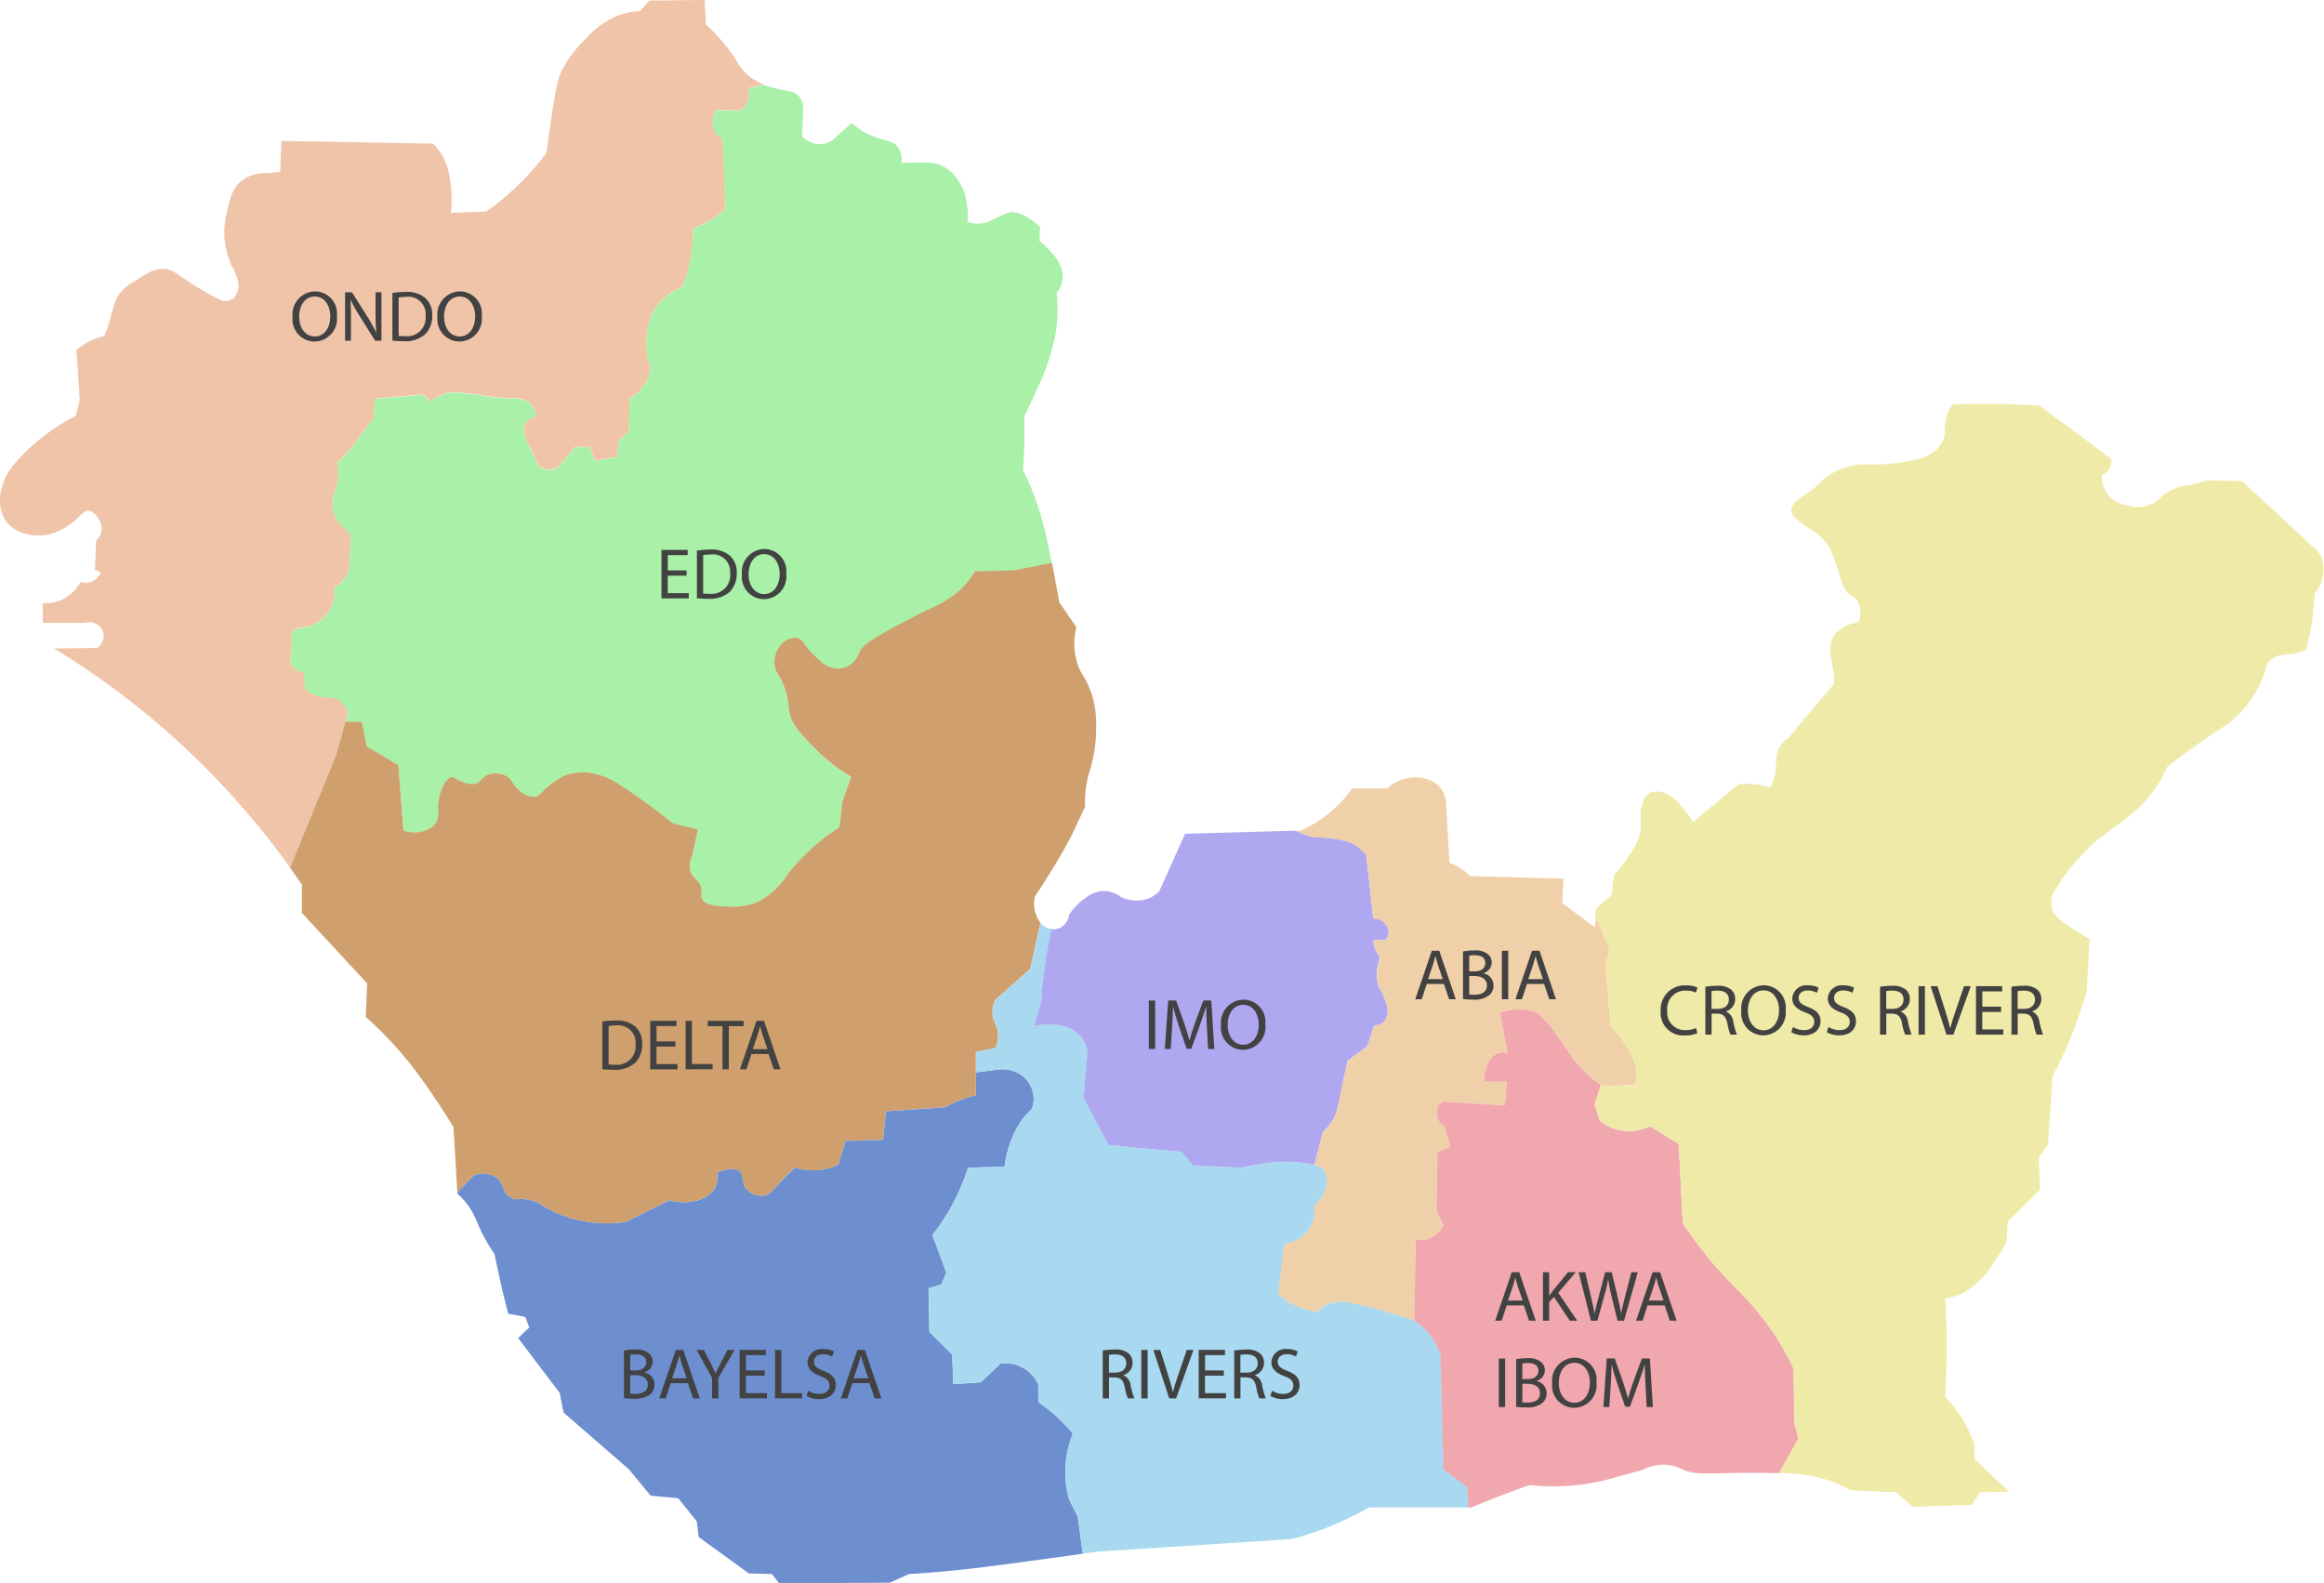 <svg xmlns="http://www.w3.org/2000/svg" width="242.179" height="165.001" viewBox="0 0 242.179 165.001"><defs><style>.a{fill:#f0c4a8;}.b{fill:#a9f0a8;}.c{fill:#cfa06d;}.d{fill:#6d8ecf;}.e{fill:#a8d9f0;}.f{fill:#afa8f0;}.g{fill:#f0d0a8;}.h{fill:#f0a8ae;}.i{fill:#f0eaa8;}.j{fill:#424242;}</style></defs><g transform="translate(-50.165 -53.5)"><path class="a" d="M128.158,62.686a2.223,2.223,0,0,1-.308,1.852,1.869,1.869,0,0,1-.56.479c-.838-.02-1.686-.045-2.529-.066a2.524,2.524,0,0,0-.106,2.16,2.323,2.323,0,0,0,.823.929c.106,2.408.2,4.8.308,7.213a10.318,10.318,0,0,1-1.852,1.332,9.855,9.855,0,0,1-1.544.727,15.48,15.48,0,0,1-.414,3.811,15.23,15.23,0,0,1-.722,2.266,5.844,5.844,0,0,0-2.887,2.367,6.358,6.358,0,0,0-.621,1.544,7.183,7.183,0,0,0-.2,2.165,8.619,8.619,0,0,0,.414,2.367,4.25,4.25,0,0,1-2.165,3.195c-.03,1.131-.066,2.266-.1,3.4l-1.035,1.035c-.066.545-.136,1.1-.2,1.65-.757.136-1.514.268-2.271.414-.2-.479-.4-.969-.616-1.449h-1.544a13.022,13.022,0,0,1-.929,1.237c-.727.878-1,.989-1.131,1.035a1.737,1.737,0,0,1-1.544-.212c-.283-.212-.278-.374-.722-1.343a8.87,8.87,0,0,1-.823-1.852,1.8,1.8,0,0,1,0-1.332,1.623,1.623,0,0,1,1.131-.727,2.3,2.3,0,0,0-.823-1.544,2.979,2.979,0,0,0-1.852-.308,29.935,29.935,0,0,1-3.4-.414c-2.2-.262-2.66-.343-3.4-.106a4.335,4.335,0,0,0-1.438.823c-.278-.242-.555-.479-.823-.722-1.686.136-3.367.278-5.052.414-.03.691-.066,1.373-.1,2.064-.495.591-.878,1.1-1.141,1.438a25.449,25.449,0,0,1-1.746,2.266,10.5,10.5,0,0,1-.929.929,5.286,5.286,0,0,1-.106,2.675,4.826,4.826,0,0,0-.4,1.343,3.488,3.488,0,0,0,.616,2.064c.555.838.974.752,1.237,1.438.106.278.081.4,0,1.756-.106,1.756-.081,1.868-.212,2.16A3.144,3.144,0,0,1,85,114.7a3.811,3.811,0,0,1-.52,2.473,4.047,4.047,0,0,1-1.958,1.544c-.9.323-1.529.126-1.852.621-.136.2-.091.323-.106,1.03-.02,1.635-.257,1.9,0,2.367a1.8,1.8,0,0,0,1.237.823q.1.878.212,1.756a3.677,3.677,0,0,0,1.852.823c.6.076.9-.066,1.332.1a2.374,2.374,0,0,1,1.237,1.544c-.091.313-.172.631-.262.944-.323,1.161-.651,2.327-.974,3.488q-2.392,5.852-4.805,11.7c-1.307-1.817-2.852-3.826-4.674-5.931a83.638,83.638,0,0,0-19.917-16.9c1.509-.02,3.023-.045,4.527-.066a1.517,1.517,0,0,0,.555-1.716,1.541,1.541,0,0,0-1.857-.893h-4.4v-2.064a4.042,4.042,0,0,0,3.912-2.2,1.808,1.808,0,0,0,1.514-.2,1.72,1.72,0,0,0,.616-.823c-.2-.066-.414-.141-.616-.212.045-1.03.091-2.064.136-3.089a1.637,1.637,0,0,0,.479-.691,1.855,1.855,0,0,0-.2-1.509c-.106-.172-.51-.868-1.1-.893-.5-.02-.712.474-1.575,1.171a7.329,7.329,0,0,1-1.716,1.03,5.018,5.018,0,0,1-2.887.278,3.826,3.826,0,0,1-2.408-1.378,4.091,4.091,0,0,1-.479-3.291,6,6,0,0,1,1.237-2.544,20.948,20.948,0,0,1,6.521-5.153c.136-.555.278-1.1.414-1.65-.111-1.741-.227-3.478-.343-5.219a6.7,6.7,0,0,1,.969-.691,7,7,0,0,1,1.918-.757,14.487,14.487,0,0,0,.545-1.438,20.1,20.1,0,0,1,.757-2.544,4.841,4.841,0,0,1,1.852-1.716c1.206-.8,2.009-1.332,3.023-1.307,1.085.03,1.484.681,3.78,2.064.959.575,1.772.989,2.271,1.237a1.557,1.557,0,0,0,1.232-.212,1.952,1.952,0,0,0,.49-1.787,5.621,5.621,0,0,0-.691-1.65,10.18,10.18,0,0,1-.616-2.064,8.179,8.179,0,0,1,.136-3.432c.328-1.469.575-2.589,1.58-3.361a3.984,3.984,0,0,1,2.675-.757c.434-.045.868-.091,1.307-.141.045-1.07.091-2.15.136-3.225q7.9.136,15.8.278a6.165,6.165,0,0,1,1.1,1.509,6.991,6.991,0,0,1,.681,2.342,12.173,12.173,0,0,1,.066,3.361l3.71-.136a28.49,28.49,0,0,0,3.71-3.155,29.33,29.33,0,0,0,2.544-2.953c.126-.969.308-2.281.545-3.846.51-3.306.7-3.957,1.03-4.674a11.344,11.344,0,0,1,2.408-3.23,9.053,9.053,0,0,1,3.568-2.609,7.709,7.709,0,0,1,2.2-.414c.323-.368.646-.727.969-1.1,1.918-.02,3.846-.045,5.764-.066l.136,2.544a20.2,20.2,0,0,1,3.1,3.639,5.806,5.806,0,0,0,1.509,1.852,5.892,5.892,0,0,0,1.423.757C129.223,62.434,128.693,62.56,128.158,62.686Z" transform="translate(0 0)"/><path class="b" d="M190.459,91.86a2.566,2.566,0,0,1-.48.823,15.942,15.942,0,0,1-.141,4.462,24.179,24.179,0,0,1-1.989,5.774c-.48,1.1-.924,1.989-1.237,2.609.02.914.02,1.883,0,2.887-.02.954-.076,1.868-.136,2.746a29.151,29.151,0,0,1,1.716,4.26,44.372,44.372,0,0,1,1.1,4.527c.061.278.121.585.2.909-1.307.262-2.6.515-3.907.782q-2.059.045-4.119.106a8.772,8.772,0,0,1-2.165,2.468,15.065,15.065,0,0,1-2.781,1.544c-1.56.787-2.408,1.221-3.4,1.756-3.059,1.655-3.462,2.165-3.71,2.675a2.7,2.7,0,0,1-.722,1.131,2.443,2.443,0,0,1-1.958.52,2.934,2.934,0,0,1-1.438-.823c-1.65-1.378-1.681-2.266-2.473-2.367a2.26,2.26,0,0,0-1.958,1.343,2.7,2.7,0,0,0-.106,2.16,8.149,8.149,0,0,1,.929,1.857,11.328,11.328,0,0,1,.414,2.266c.242,1.449,1.141,2.352,2.781,4.018a18.309,18.309,0,0,0,3.7,2.887c-.308.853-.616,1.716-.924,2.574-.106.893-.212,1.787-.313,2.675a21.835,21.835,0,0,0-5.355,4.845,7.92,7.92,0,0,1-3.3,2.993,7.136,7.136,0,0,1-2.983.414c-.944-.03-2.317-.076-2.685-.823-.2-.414.106-.616-.1-1.237-.242-.737-.767-.818-1.035-1.449a2.251,2.251,0,0,1,.106-1.746c.212-.929.414-1.852.616-2.781-.853-.212-1.716-.414-2.574-.621-1.454-1.156-2.731-2.085-3.71-2.781-2.458-1.731-3.21-2.064-4.018-2.266a5.314,5.314,0,0,0-3.7.106,8.493,8.493,0,0,0-1.544,1.03c-.782.666-.929,1.055-1.449,1.131a2.161,2.161,0,0,1-1.544-.616c-.868-.666-.737-1.161-1.438-1.544a2.362,2.362,0,0,0-1.958-.106c-.681.3-.691.8-1.343.929a2.31,2.31,0,0,1-1.237-.212c-.792-.278-.833-.545-1.131-.51-.722.091-1.509,1.842-1.438,3.4a2.214,2.214,0,0,1-.212,1.343,1.983,1.983,0,0,1-.823.722,3.448,3.448,0,0,1-2.574.106q-.257-3.407-.52-6.8-1.643-.977-3.3-1.958c-.167-.863-.338-1.716-.51-2.579-.57.005-1.141.015-1.711.015.091-.313.172-.631.262-.944a2.389,2.389,0,0,0-1.237-1.544c-.434-.167-.737-.02-1.332-.1a3.769,3.769,0,0,1-1.852-.823c-.076-.585-.141-1.171-.212-1.756a1.811,1.811,0,0,1-1.237-.823c-.257-.464-.02-.737,0-2.367.015-.707-.03-.833.106-1.03.323-.495.954-.3,1.852-.621a4.069,4.069,0,0,0,1.958-1.544,3.844,3.844,0,0,0,.52-2.473,3.093,3.093,0,0,0,1.438-1.544c.126-.293.106-.4.212-2.16.081-1.348.106-1.479,0-1.756-.262-.691-.681-.6-1.237-1.438a3.474,3.474,0,0,1-.616-2.064,5,5,0,0,1,.4-1.343,5.29,5.29,0,0,0,.106-2.675,10.514,10.514,0,0,0,.929-.929,24.528,24.528,0,0,0,1.746-2.266c.262-.343.646-.848,1.141-1.438.03-.691.066-1.373.1-2.064,1.686-.136,3.367-.278,5.052-.414.268.242.545.479.823.722a4.335,4.335,0,0,1,1.438-.823c.737-.242,1.2-.156,3.4.106a31.426,31.426,0,0,0,3.4.414,2.945,2.945,0,0,1,1.852.308,2.281,2.281,0,0,1,.823,1.544,1.623,1.623,0,0,0-1.131.727,1.805,1.805,0,0,0,0,1.332,9.159,9.159,0,0,0,.823,1.852c.444.969.434,1.131.722,1.343a1.753,1.753,0,0,0,1.544.212c.126-.045.4-.156,1.131-1.035a12.005,12.005,0,0,0,.929-1.237h1.544c.212.479.414.969.616,1.449.757-.141,1.514-.278,2.271-.414.066-.555.136-1.1.2-1.65l1.035-1.035c.03-1.131.066-2.266.1-3.4a4.25,4.25,0,0,0,2.165-3.195,8.882,8.882,0,0,1-.414-2.367,7.341,7.341,0,0,1,.2-2.165,6.581,6.581,0,0,1,.621-1.544,5.844,5.844,0,0,1,2.887-2.367,15.227,15.227,0,0,0,.722-2.266,15.73,15.73,0,0,0,.414-3.811,9.853,9.853,0,0,0,1.544-.727,10.318,10.318,0,0,0,1.852-1.332c-.106-2.408-.2-4.805-.308-7.213a2.286,2.286,0,0,1-.823-.929,2.487,2.487,0,0,1,.106-2.16c.838.02,1.686.045,2.529.066a1.812,1.812,0,0,0,.56-.479,2.223,2.223,0,0,0,.308-1.852c.53-.126,1.065-.257,1.595-.384a10.961,10.961,0,0,0,1.393.414c1.161.278,1.772.212,2.266.757a2.036,2.036,0,0,1,.479,1.171c-.045,1-.091,2.009-.136,3.023a2.631,2.631,0,0,0,1.852.823,2.539,2.539,0,0,0,1.237-.343c.691-.621,1.373-1.237,2.064-1.857a7.984,7.984,0,0,0,2.609,1.514c.989.338,1.7.353,2.2.959a2.392,2.392,0,0,1,.414,1.716,18.286,18.286,0,0,1,2.473-.066,4.155,4.155,0,0,1,1.438.212,3.815,3.815,0,0,1,1.514,1.03,5.426,5.426,0,0,1,1.3,2.675,7.225,7.225,0,0,1,.136,2.266,3.31,3.31,0,0,0,1.928.076c.308-.091.353-.167,1.373-.621a4.26,4.26,0,0,1,1.307-.479,2.8,2.8,0,0,1,1.509.479,5.781,5.781,0,0,1,1.449,1.1c-.02.479-.045.959-.066,1.438a8.253,8.253,0,0,1,1.232,1.171,4.078,4.078,0,0,1,1.1,1.852A2.513,2.513,0,0,1,190.459,91.86Z" transform="translate(-29.706 -8.672)"/><path class="c" d="M194.042,186.83a15.053,15.053,0,0,1-.414,3.644c-.227.944-.373,1.146-.545,2.064a11.268,11.268,0,0,0-.2,2.609c-.49,1.03-.969,2.064-1.449,3.089-.681,1.267-1.433,2.579-2.266,3.912-.5.808-1,1.59-1.514,2.342a3.3,3.3,0,0,0,.141,1.918,3.012,3.012,0,0,0,.449.823c-.358,1.595-.712,3.2-1.07,4.805-1.2,1.065-2.4,2.13-3.609,3.195a2.954,2.954,0,0,0-.308,1.65c.091.646.384.893.52,1.544a3.288,3.288,0,0,1-.212,1.857c-.681.136-1.373.268-2.054.4v4.537c-.358.076-.737.182-1.141.308a10.941,10.941,0,0,0-2.054.929q-3.1.2-6.188.414c-.106,1-.2,1.994-.308,2.983-1.3.035-2.609.076-3.912.106-.242.823-.479,1.65-.722,2.473a6.154,6.154,0,0,1-4.538.308c-.691.646-1.247,1.216-1.65,1.65-.772.833-.969,1.115-1.438,1.237a2.057,2.057,0,0,1-1.958-.621c-.6-.681-.227-1.4-.722-1.852-.308-.278-.939-.444-2.367.106a2.515,2.515,0,0,1-.212,1.65,3.075,3.075,0,0,1-2.266,1.332,5.007,5.007,0,0,1-2.473-.1q-2.271,1.128-4.538,2.266a14,14,0,0,1-5.461-.308,17.057,17.057,0,0,1-1.746-.621c-1.514-.661-1.625-1.065-2.685-1.333-1.216-.323-1.5.111-2.16-.313-.868-.555-.636-1.479-1.449-2.054a2.694,2.694,0,0,0-2.367-.212c-.56.586-1.115,1.161-1.686,1.746q-.2-3.4-.4-6.794c-.525-.863-1.237-1.994-2.13-3.3-.51-.752-1.358-1.989-2.332-3.225a38.891,38.891,0,0,0-4.674-4.951c.045-1.171.091-2.332.136-3.5q-3.4-3.679-6.8-7.349v-2.953c-.384-.56-.792-1.146-1.237-1.762q2.408-5.852,4.805-11.7c.323-1.161.651-2.327.974-3.488q.856,0,1.711-.015c.172.863.343,1.716.51,2.579,1.1.651,2.206,1.3,3.3,1.958.172,2.266.343,4.527.52,6.8a3.447,3.447,0,0,0,2.574-.106,1.891,1.891,0,0,0,.823-.722,2.214,2.214,0,0,0,.212-1.343c-.066-1.555.722-3.306,1.438-3.4.3-.035.338.232,1.131.51a2.41,2.41,0,0,0,1.237.212c.651-.126.661-.631,1.343-.929a2.344,2.344,0,0,1,1.958.106c.707.384.57.878,1.438,1.544a2.161,2.161,0,0,0,1.544.616c.52-.076.666-.464,1.449-1.131a8.8,8.8,0,0,1,1.544-1.03,5.343,5.343,0,0,1,3.7-.106c.808.2,1.56.53,4.018,2.266.984.7,2.256,1.625,3.71,2.781.853.212,1.716.414,2.574.621-.2.929-.4,1.852-.616,2.781a2.251,2.251,0,0,0-.106,1.746c.268.631.792.712,1.035,1.449.2.621-.1.823.1,1.237.368.752,1.741.792,2.685.823a7.136,7.136,0,0,0,2.983-.414,7.95,7.95,0,0,0,3.3-2.993,21.841,21.841,0,0,1,5.355-4.845c.106-.893.212-1.787.313-2.675.308-.853.616-1.716.924-2.574a18.46,18.46,0,0,1-3.7-2.887c-1.64-1.666-2.544-2.574-2.781-4.018a10.641,10.641,0,0,0-.414-2.266,8.147,8.147,0,0,0-.929-1.857,2.677,2.677,0,0,1,.106-2.16,2.255,2.255,0,0,1,1.958-1.343c.792.106.823.989,2.473,2.367a2.891,2.891,0,0,0,1.438.823,2.407,2.407,0,0,0,1.958-.52,2.812,2.812,0,0,0,.722-1.131c.247-.51.651-1.02,3.71-2.675.989-.53,1.837-.969,3.4-1.756a15.065,15.065,0,0,0,2.781-1.544,8.623,8.623,0,0,0,2.165-2.468c1.373-.035,2.746-.076,4.119-.106,1.3-.262,2.6-.52,3.907-.782.227,1.131.49,2.519.767,4.109.6.868,1.191,1.741,1.792,2.609a6.646,6.646,0,0,0,0,3.432,5.979,5.979,0,0,0,.545,1.373,9.049,9.049,0,0,1,1.1,2.342A10.491,10.491,0,0,1,194.042,186.83Z" transform="translate(-29.65 -57.56)"/><path class="d" d="M209.78,324.766c-1.716.247-3.195.444-4.381.606-5.451.742-6.93.924-8.651,1.1-2.175.227-3.952.343-5.083.414-.666.3-1.327.6-1.994.9q-5.769.03-11.538.066c-.247-.323-.5-.646-.757-.969-.792-.02-1.595-.045-2.4-.066l-5.219-3.78c-.076-.545-.141-1.1-.212-1.64-.636-.8-1.282-1.605-1.918-2.408-.969-.091-1.928-.182-2.887-.278q-1.136-1.37-2.266-2.746-3.407-2.96-6.8-5.91c-.141-.681-.278-1.373-.414-2.064q-2.173-2.847-4.325-5.7c.389-.368.782-.737,1.161-1.1-.136-.358-.267-.727-.414-1.1-.591-.111-1.186-.232-1.787-.343-.227-.914-.459-1.827-.681-2.746-.257-1.171-.5-2.342-.757-3.5a16.876,16.876,0,0,1-1.716-3.1,8.955,8.955,0,0,0-.959-1.852,7.578,7.578,0,0,0-1.171-1.3c0-.045-.005-.091-.005-.136V287.1c.57-.586,1.126-1.161,1.686-1.746a2.677,2.677,0,0,1,2.367.212c.808.575.575,1.5,1.449,2.054.661.429.944-.005,2.16.313,1.055.268,1.171.676,2.685,1.333a17.052,17.052,0,0,0,1.746.621,14,14,0,0,0,5.461.308q2.271-1.136,4.538-2.266a4.952,4.952,0,0,0,2.473.1,3.1,3.1,0,0,0,2.266-1.333,2.548,2.548,0,0,0,.212-1.65c1.433-.545,2.064-.384,2.367-.106.495.449.121,1.171.722,1.852a2.056,2.056,0,0,0,1.958.621c.474-.121.666-.4,1.438-1.237.4-.434.959-1,1.65-1.65a6.376,6.376,0,0,0,2.887.212,6.183,6.183,0,0,0,1.65-.52c.242-.823.479-1.65.722-2.473,1.3-.03,2.609-.066,3.912-.106.106-.989.2-1.989.308-2.983q3.1-.2,6.188-.414a10.938,10.938,0,0,1,2.054-.929c.4-.126.782-.232,1.141-.308V274.6c.722-.091,1.438-.182,2.16-.267a3.408,3.408,0,0,1,2.781.722,3.011,3.011,0,0,1,.929,3.195c-.2.464-.429.429-1.035,1.237a8.825,8.825,0,0,0-1.03,1.852,11.091,11.091,0,0,0-.823,3.089c-1.267.035-2.544.076-3.811.106a21.849,21.849,0,0,1-3.71,7.006c0,.005.722,1.958.722,1.963s.722,1.948.722,1.958c-.172.414-.338.823-.51,1.232-.449.141-.893.278-1.343.414q.045,2.271.091,4.538l2.382,2.367c.03,1.03.066,2.064.106,3.089.959-.066,1.918-.136,2.877-.2.691-.651,1.373-1.3,2.064-1.958a3.74,3.74,0,0,1,2.266.414,3.817,3.817,0,0,1,1.65,1.746v1.857a16.93,16.93,0,0,1,2.271,1.852,18.582,18.582,0,0,1,1.332,1.438,11.134,11.134,0,0,0-.722,2.887,10.716,10.716,0,0,0,.308,3.917c.308.621.621,1.237.929,1.852C209.427,322.192,209.6,323.484,209.78,324.766Z" transform="translate(-46.776 -109.345)"/><path class="e" d="M298.142,304.961H287.78a34.053,34.053,0,0,1-3.3,1.65,33.056,33.056,0,0,1-4.8,1.65l-20.124,1.3c-.555.076-1.085.151-1.595.217-.182-1.282-.353-2.574-.53-3.861-.308-.616-.621-1.232-.929-1.852a10.724,10.724,0,0,1,.414-6.8,18.678,18.678,0,0,0-1.332-1.439,17.265,17.265,0,0,0-2.271-1.852v-1.857a3.788,3.788,0,0,0-1.65-1.746,3.736,3.736,0,0,0-2.266-.414c-.691.651-1.373,1.3-2.064,1.958-.959.066-1.918.136-2.877.2-.035-1.03-.076-2.064-.106-3.089l-2.382-2.367q-.045-2.264-.091-4.538c.449-.136.893-.267,1.343-.414.172-.4.338-.818.51-1.232,0-.005-.722-1.958-.722-1.958s-.722-1.958-.722-1.963a21.843,21.843,0,0,0,2.473-3.917,22.083,22.083,0,0,0,1.237-3.089c1.267-.03,2.544-.066,3.811-.106a11.09,11.09,0,0,1,.823-3.089,8.6,8.6,0,0,1,1.03-1.852c.606-.808.833-.772,1.035-1.237a3.02,3.02,0,0,0-.929-3.195,3.411,3.411,0,0,0-2.781-.722c-.722.091-1.438.182-2.16.268v-2.13c.681-.136,1.373-.267,2.054-.4a3.334,3.334,0,0,0,.212-1.857c-.136-.651-.429-.9-.52-1.544a2.954,2.954,0,0,1,.308-1.65q1.809-1.6,3.609-3.195c.358-1.605.712-3.21,1.07-4.805a1.689,1.689,0,0,0,.712.545,1.924,1.924,0,0,0,.419.111c-.3,1.408-.56,2.892-.757,4.452-.141,1.065-.242,2.1-.313,3.1-.242.853-.479,1.716-.722,2.574a5.925,5.925,0,0,1,2.993,0,3.573,3.573,0,0,1,1.65.823,3.247,3.247,0,0,1,.924,1.756c-.136,1.61-.267,3.225-.414,4.845.863,1.64,1.716,3.291,2.579,4.941,1.393.141,2.806.278,4.22.414,1.141.106,2.271.212,3.4.308.414.48.823.969,1.232,1.449,1.686.066,3.367.136,5.052.2.5-.121,1.247-.278,2.16-.414a14.77,14.77,0,0,1,4.124-.106,10.4,10.4,0,0,1,1.3.242,1.63,1.63,0,0,1,1.07.691,2.44,2.44,0,0,1,0,1.958,3.311,3.311,0,0,1-1.131,1.544,3.5,3.5,0,0,1-.414,2.367,3.628,3.628,0,0,1-2.675,1.65c-.212,1.756-.414,3.5-.621,5.254a8.138,8.138,0,0,0,2.165,1.343,8.308,8.308,0,0,0,1.852.51,3.319,3.319,0,0,1,1.343-.924,4.007,4.007,0,0,1,2.266,0,31.061,31.061,0,0,1,3.4.818c1.852.56,2.842.863,3.139,1,.02.015.035.02.051.03a6.389,6.389,0,0,1,2.685,3.609q.144,5.928.308,11.846l2.473,1.852C298.056,303.547,298.1,304.259,298.142,304.961Z" transform="translate(-94.946 -94.364)"/><path class="f" d="M300.47,243.347a1.861,1.861,0,0,1-.313,1.555,1.464,1.464,0,0,1-1.03.4c-.242.727-.479,1.449-.722,2.165-.691.52-1.373,1.03-2.064,1.544-.389,1.807-.707,3.261-.929,4.432a5.36,5.36,0,0,1-.51,1.544,5.052,5.052,0,0,1-1.141,1.438c-.283,1.146-.575,2.3-.863,3.432a11.664,11.664,0,0,0-1.3-.242,14.561,14.561,0,0,0-4.124.106c-.914.136-1.656.293-2.16.414-1.686-.066-3.366-.136-5.052-.2-.4-.48-.818-.969-1.232-1.449-1.131-.1-2.266-.2-3.4-.308-1.418-.136-2.827-.267-4.22-.414-.863-1.65-1.716-3.3-2.579-4.941.141-1.62.278-3.23.414-4.845a3.279,3.279,0,0,0-.924-1.757,3.5,3.5,0,0,0-1.65-.823,5.924,5.924,0,0,0-2.993,0c.242-.853.479-1.716.722-2.574.076-1,.172-2.034.313-3.1.2-1.56.459-3.044.757-4.452a1.616,1.616,0,0,0,.893-.111,1.823,1.823,0,0,0,.959-1.373,5.9,5.9,0,0,1,1.65-1.716,3.514,3.514,0,0,1,1.716-.757,3.067,3.067,0,0,1,2.054.621,3.687,3.687,0,0,0,2.887.136,3.323,3.323,0,0,0,1.1-.757q1.34-2.983,2.675-5.976,5.792-.159,11.583-.323a5.927,5.927,0,0,0,2.15.707,12.77,12.77,0,0,1,3.195.414,4.3,4.3,0,0,1,1.958,1.438q.363,3.293.722,6.6a1.579,1.579,0,0,1,1.449.818,1.2,1.2,0,0,1-.106,1.343c-.389.308-1-.136-1.237.106-.167.167-.111.636.616,1.852a4.165,4.165,0,0,0-.1,3.089A6.288,6.288,0,0,1,300.47,243.347Z" transform="translate(-105.748 -84.949)"/><path class="g" d="M351.3,246.037c-1.1.066-2.2.136-3.291.2a2.814,2.814,0,0,1-.283-.2,11.981,11.981,0,0,1-2.705-2.483c-.606-.772-.8-1.221-1.958-2.781a9.6,9.6,0,0,0-1.746-2.064c-.474-.3-1.726-.929-4.124-.2q.257,1.34.52,2.675c.1.52.2,1.035.308,1.544a1.782,1.782,0,0,0-1.237.106,2.15,2.15,0,0,0-.929,1.237,3.951,3.951,0,0,0-.308,1.65h2.367c-.066.823-.136,1.65-.2,2.468-2.165-.136-4.326-.267-6.5-.414a1.63,1.63,0,0,0-.616,1.141,1.555,1.555,0,0,0,.823,1.439c.2.722.414,1.438.616,2.165-.449.167-.893.338-1.343.51q-.045,3.1-.1,6.188l.722,1.438a2.825,2.825,0,0,1-.823,1.03,2.89,2.89,0,0,1-2.064.52c-.05,2.806-.106,5.618-.156,8.419-.3-.141-1.292-.444-3.139-1a31.071,31.071,0,0,0-3.4-.818,4.007,4.007,0,0,0-2.266,0,3.273,3.273,0,0,0-1.343.924,8.311,8.311,0,0,1-1.852-.51,8.057,8.057,0,0,1-2.165-1.343c.212-1.756.414-3.5.621-5.254a3.62,3.62,0,0,0,2.675-1.65,3.5,3.5,0,0,0,.414-2.367,3.311,3.311,0,0,0,1.131-1.544,2.438,2.438,0,0,0,0-1.958,1.674,1.674,0,0,0-1.07-.691c.283-1.141.575-2.286.863-3.432a5.052,5.052,0,0,0,1.141-1.439A5.361,5.361,0,0,0,320.4,248c.227-1.171.54-2.625.929-4.432.691-.515,1.373-1.03,2.064-1.544.242-.722.479-1.439.722-2.165a1.471,1.471,0,0,0,1.03-.4,1.861,1.861,0,0,0,.313-1.555,6.375,6.375,0,0,0-.823-1.958,4.165,4.165,0,0,1,.1-3.089c-.727-1.216-.782-1.686-.616-1.852.232-.242.848.2,1.237-.106a1.213,1.213,0,0,0,.106-1.343,1.573,1.573,0,0,0-1.449-.818q-.363-3.308-.722-6.6a4.3,4.3,0,0,0-1.958-1.439,12.741,12.741,0,0,0-3.195-.414,5.831,5.831,0,0,1-2.15-.707c.141-.005.293-.005.434-.015a12.741,12.741,0,0,0,5.365-4.4h3.7a4.079,4.079,0,0,1,1.237-.823c1.333-.545,3.351-.474,4.326.823a2.932,2.932,0,0,1,.545,1.857c.121,1.963.232,3.937.343,5.9a5.421,5.421,0,0,1,1.237.621,5.141,5.141,0,0,1,.893.757c3.255.091,6.5.182,9.756.268l-.136,2.544q1.711,1.272,3.432,2.544c.015-.4.03-.792.045-1.191.49,1.156.974,2.312,1.464,3.457-.136.555-.268,1.1-.414,1.65q.257,3.195.52,6.39a10.97,10.97,0,0,1,1.958,2.579,5.262,5.262,0,0,1,.722,2.064A4.376,4.376,0,0,1,351.3,246.037Z" transform="translate(-130.73 -79.498)"/><path class="h" d="M382.2,306.635c-.676,1.191-1.358,2.392-2.034,3.609-6.733-.2-8.338.389-10.095-.414a4.481,4.481,0,0,0-2.064-.479,5.1,5.1,0,0,0-2.064.545s-.03.015-3.982,1.1a23.259,23.259,0,0,1-7.763.479c-.924.323-1.867.666-2.821,1.03-1.131.429-2.226.868-3.291,1.307H347.8c-.045-.707-.081-1.418-.126-2.13L345.2,309.83q-.159-5.928-.308-11.846a6.387,6.387,0,0,0-2.685-3.609.19.19,0,0,1-.051-.03c.051-2.806.106-5.618.156-8.419a2.841,2.841,0,0,0,2.064-.52,2.771,2.771,0,0,0,.823-1.03l-.722-1.438q.045-3.1.1-6.188c.449-.172.893-.343,1.343-.51-.2-.727-.414-1.449-.616-2.165a1.546,1.546,0,0,1-.823-1.438,1.612,1.612,0,0,1,.616-1.141c2.165.141,4.326.278,6.5.414.066-.818.136-1.64.2-2.468h-2.367a3.97,3.97,0,0,1,.308-1.65,2.177,2.177,0,0,1,.929-1.237,1.783,1.783,0,0,1,1.237-.106c-.106-.51-.212-1.03-.308-1.544q-.257-1.34-.52-2.675c2.4-.727,3.649-.1,4.124.2a9.594,9.594,0,0,1,1.746,2.064c1.156,1.56,1.348,2.009,1.958,2.781a11.982,11.982,0,0,0,2.705,2.483c-.217.681-.429,1.373-.646,2.054.172.545.343,1.1.52,1.65a4.645,4.645,0,0,0,1.65.924,5.041,5.041,0,0,0,3.609-.308c.989.616,1.989,1.237,2.983,1.852q.2,4.126.414,8.247c.474.707,1.2,1.762,2.165,2.983,2.12,2.7,3.538,3.861,5.047,5.562a28.432,28.432,0,0,1,4.326,6.592c.035,1.928.066,3.846.106,5.774C381.922,305.606,382.059,306.115,382.2,306.635Z" transform="translate(-144.617 -103.211)"/><path class="i" d="M454.463,156.628c-.091,1-.187,2.019-.278,3.023-.2.939-.414,1.873-.616,2.821a4.811,4.811,0,0,1-1.514.479,8.4,8.4,0,0,0-1.3.136,2.617,2.617,0,0,0-1.236.823,11.64,11.64,0,0,1-3.846,6.112c-.793.621-1.671,1.08-3.917,2.675-1.156.823-2.079,1.529-2.675,1.994a14.007,14.007,0,0,1-1.035,1.928c-1.827,2.857-4.043,3.942-6.042,5.562a20.365,20.365,0,0,0-4.876,5.835,2.559,2.559,0,0,0,0,1.65c.126.338.368.727,1.58,1.58a19.555,19.555,0,0,0,2.266,1.373c-.091,1.827-.187,3.659-.278,5.5-.434,1.449-.868,2.67-1.237,3.639a36.466,36.466,0,0,1-1.575,3.71c-.3.6-.56,1.085-.757,1.439-.156,2.408-.323,4.8-.479,7.213-.323.434-.646.868-.959,1.3.045,1.126.091,2.241.136,3.367-1.126,1.1-2.241,2.2-3.366,3.3-.045.727-.091,1.464-.136,2.2-.257.444-.636,1.1-1.171,1.852a9.525,9.525,0,0,1-3.155,3.3,6.5,6.5,0,0,1-2.064.681c.136,2.2.2,4.543.136,7.011-.02,1.1-.076,2.18-.136,3.225a14,14,0,0,1,2.2,3.023,13.783,13.783,0,0,1,.823,1.857c.02.545.045,1.1.066,1.65,1.191,1.115,2.382,2.241,3.568,3.362-1,.02-2.009.05-3.023.076q-.439.651-.893,1.3-3.059.1-6.112.2c-.57-.5-1.146-1-1.716-1.509-1.605-.076-3.21-.141-4.805-.212a13.02,13.02,0,0,0-2.064-.959,15.552,15.552,0,0,0-5.36-.823c.676-1.216,1.358-2.413,2.034-3.609-.141-.52-.278-1.03-.414-1.544-.035-1.928-.066-3.846-.106-5.774A28.763,28.763,0,0,0,395.8,230.8c-1.509-1.7-2.922-2.862-5.047-5.562-.969-1.221-1.7-2.281-2.165-2.983q-.2-4.126-.414-8.247c-1-.616-1.994-1.237-2.983-1.852a5.032,5.032,0,0,1-3.609.308,4.692,4.692,0,0,1-1.65-.924c-.172-.555-.343-1.1-.52-1.65.217-.681.429-1.373.646-2.054.091.066.187.136.283.2,1.1-.066,2.2-.136,3.291-.2a4.285,4.285,0,0,0,.106-1.438,5.173,5.173,0,0,0-.722-2.064,10.968,10.968,0,0,0-1.958-2.579q-.257-3.195-.52-6.39c.141-.545.278-1.1.414-1.65-.49-1.146-.974-2.3-1.464-3.457v-.005c.005-.242.015-.479.02-.722.545-.479,1.1-.969,1.65-1.449.091-.707.182-1.418.267-2.13a12.48,12.48,0,0,0,1.514-1.918,6.787,6.787,0,0,0,1.237-2.544c.217-1.191-.212-1.625.2-2.887a1.893,1.893,0,0,1,.757-1.171,2.047,2.047,0,0,1,1.716.076,4.056,4.056,0,0,1,1.514,1.237,12.085,12.085,0,0,1,1.3,1.716c1.575-1.312,3.155-2.614,4.739-3.922a7.471,7.471,0,0,1,3.3.343,5.307,5.307,0,0,0,.555-1.575,15.356,15.356,0,0,1,.2-2.206,2.937,2.937,0,0,1,1.171-1.438q2.362-2.809,4.739-5.633a15.213,15.213,0,0,0-.212-2.13,4.775,4.775,0,0,1-.136-2.064,2.635,2.635,0,0,1,.479-1.03,4.139,4.139,0,0,1,2.408-1.171,2.625,2.625,0,0,0-.141-2.266c-.278-.368-.53-.328-.959-.757s-.53-.818-.959-2.13a22.779,22.779,0,0,0-.823-2.342,6.03,6.03,0,0,0-1.509-1.787c-.585-.459-.752-.4-1.449-.959-.661-.53-1.2-.974-1.171-1.509.03-.358.3-.616.757-1.035.4-.358.621-.429,1.237-.893.338-.247.591-.474.757-.616a6.765,6.765,0,0,1,1.787-1.378,6.966,6.966,0,0,1,3.644-.752,22.151,22.151,0,0,0,5.285-.621,4.028,4.028,0,0,0,1.438-.757,2.992,2.992,0,0,0,.893-1.1c.338-.737.106-1.131.278-2.064a4.787,4.787,0,0,1,.692-1.716c2.16-.1,4.452-.111,6.869,0,.767.035,1.524.081,2.266.136q3.71,2.756,7.414,5.5a1.571,1.571,0,0,1-.267,1.237,1.46,1.46,0,0,1-.691.479,3.213,3.213,0,0,0,.823,2.266,3.576,3.576,0,0,0,1.852.9,3.7,3.7,0,0,0,1.994.066,3.224,3.224,0,0,0,1.373-.823,5.019,5.019,0,0,1,1.994-1.171,4.565,4.565,0,0,1,1.161-.2c.621-.167,1.237-.323,1.857-.49,1.191.03,2.377.05,3.568.076q3.778,3.5,7.561,7.006a2.986,2.986,0,0,1,.777,1.131A3.928,3.928,0,0,1,454.463,156.628Z" transform="translate(-163.066 -41.294)"/><g transform="translate(80.653 83.869)"><path class="j" d="M115.188,116.234a2.369,2.369,0,0,1-2.347,2.66,2.316,2.316,0,0,1-2.271-2.569,2.4,2.4,0,0,1,2.337-2.655A2.3,2.3,0,0,1,115.188,116.234Zm-3.927.076c0,1.085.585,2.054,1.62,2.054s1.62-.954,1.62-2.1c0-1.009-.525-2.059-1.61-2.059S111.261,115.2,111.261,116.31Z" transform="translate(-110.57 -113.67)"/><path class="j" d="M121.41,118.9v-5.052h.722l1.61,2.554a14,14,0,0,1,.9,1.64l.02-.01c-.061-.676-.076-1.287-.076-2.074V113.84h.616v5.052h-.661l-1.605-2.564a14.57,14.57,0,0,1-.939-1.686l-.02.005c.035.636.045,1.247.045,2.085v2.16h-.611Z" transform="translate(-115.939 -113.754)"/><path class="j" d="M131.18,113.891a8.591,8.591,0,0,1,1.388-.111,2.919,2.919,0,0,1,2.044.631,2.3,2.3,0,0,1,.722,1.812,2.705,2.705,0,0,1-.727,1.963,3.138,3.138,0,0,1-2.241.727,9.827,9.827,0,0,1-1.186-.061v-4.961Zm.651,4.467a4.928,4.928,0,0,0,.661.03,1.937,1.937,0,0,0,2.15-2.145,1.8,1.8,0,0,0-2.044-1.948,3.95,3.95,0,0,0-.767.066Z" transform="translate(-120.778 -113.724)"/><path class="j" d="M145.1,116.234a2.369,2.369,0,0,1-2.347,2.66,2.316,2.316,0,0,1-2.271-2.569,2.4,2.4,0,0,1,2.337-2.655A2.3,2.3,0,0,1,145.1,116.234Zm-3.927.076c0,1.085.585,2.054,1.62,2.054s1.62-.954,1.62-2.1c0-1.009-.525-2.059-1.61-2.059S141.171,115.2,141.171,116.31Z" transform="translate(-125.384 -113.67)"/></g><g transform="translate(119.093 110.716)"><path class="j" d="M189.344,169.725h-1.958v1.822h2.191v.545H186.73V167.04h2.736v.545h-2.074v1.595h1.958v.545Z" transform="translate(-186.73 -166.949)"/><path class="j" d="M194.05,167.081a8.587,8.587,0,0,1,1.388-.111,2.919,2.919,0,0,1,2.044.631,2.3,2.3,0,0,1,.722,1.812,2.705,2.705,0,0,1-.727,1.963,3.138,3.138,0,0,1-2.241.727,9.828,9.828,0,0,1-1.186-.061Zm.651,4.467a4.929,4.929,0,0,0,.661.03,1.937,1.937,0,0,0,2.15-2.145,1.8,1.8,0,0,0-2.044-1.948,3.949,3.949,0,0,0-.767.066Z" transform="translate(-190.355 -166.914)"/><path class="j" d="M207.968,169.424a2.369,2.369,0,0,1-2.347,2.66,2.316,2.316,0,0,1-2.271-2.569,2.4,2.4,0,0,1,2.337-2.655A2.31,2.31,0,0,1,207.968,169.424Zm-3.927.076c0,1.085.585,2.054,1.62,2.054s1.62-.954,1.62-2.1c0-1.009-.525-2.059-1.61-2.059S204.041,168.4,204.041,169.5Z" transform="translate(-194.961 -166.86)"/></g><g transform="translate(112.93 159.851)"><path class="j" d="M174.52,264.321a8.591,8.591,0,0,1,1.388-.111,2.919,2.919,0,0,1,2.044.631,2.3,2.3,0,0,1,.722,1.812,2.7,2.7,0,0,1-.727,1.963,3.138,3.138,0,0,1-2.241.727,9.832,9.832,0,0,1-1.186-.061Zm.656,4.467a4.932,4.932,0,0,0,.661.03,1.937,1.937,0,0,0,2.15-2.145,1.8,1.8,0,0,0-2.044-1.948,3.948,3.948,0,0,0-.767.066Z" transform="translate(-174.52 -264.21)"/><path class="j" d="M187.025,266.965h-1.958v1.822h2.191v.545H184.41V264.28h2.736v.545h-2.074v1.595h1.958v.545Z" transform="translate(-179.418 -264.245)"/><path class="j" d="M191.71,264.28h.661v4.5h2.16v.545h-2.816V264.28Z" transform="translate(-183.034 -264.245)"/><path class="j" d="M197.824,264.835H196.29v-.555h3.74v.555h-1.544v4.5h-.661Z" transform="translate(-185.302 -264.245)"/><path class="j" d="M204.141,267.742l-.525,1.59h-.676l1.726-5.052h.777l1.721,5.052h-.7l-.54-1.59Zm1.666-.51-.5-1.454c-.111-.328-.187-.631-.262-.924h-.015c-.076.293-.151.606-.257.914l-.495,1.464Z" transform="translate(-188.596 -264.245)"/></g><g transform="translate(115.181 194.097)"><path class="j" d="M178.98,332.261a5.863,5.863,0,0,1,1.191-.111,2.037,2.037,0,0,1,1.378.368,1.069,1.069,0,0,1,.429.893,1.194,1.194,0,0,1-.853,1.11v.02a1.284,1.284,0,0,1,1.04,1.257,1.319,1.319,0,0,1-.434,1.009,2.492,2.492,0,0,1-1.736.469,7.516,7.516,0,0,1-1.009-.061v-4.956Zm.651,2.069h.591c.681,0,1.085-.368,1.085-.853,0-.585-.444-.823-1.1-.823a2.882,2.882,0,0,0-.575.045Zm0,2.413a3.842,3.842,0,0,0,.545.03c.676,0,1.3-.247,1.3-.979,0-.681-.591-.974-1.3-.974h-.54Z" transform="translate(-178.98 -332.105)"/><path class="j" d="M187.471,335.692l-.525,1.59h-.676L188,332.23h.777l1.721,5.052h-.7l-.54-1.59Zm1.666-.51-.5-1.454c-.111-.328-.187-.631-.262-.924h-.015c-.076.293-.151.606-.257.914l-.495,1.464Z" transform="translate(-182.591 -332.144)"/><path class="j" d="M195.605,337.282v-2.145L194,332.23h.752l.712,1.393c.187.384.343.691.5,1.04h.015c.136-.328.313-.661.51-1.04l.727-1.393h.737l-1.686,2.9v2.15Z" transform="translate(-186.419 -332.144)"/><path class="j" d="M205.484,334.905h-1.958v1.822h2.19v.545H202.87V332.22h2.736v.545h-2.074v1.595h1.958v.545Z" transform="translate(-190.812 -332.139)"/><path class="j" d="M210.18,332.23h.661v4.5H213v.545h-2.816V332.23Z" transform="translate(-194.433 -332.144)"/><path class="j" d="M216.872,336.4a2.216,2.216,0,0,0,1.161.328c.666,0,1.055-.353,1.055-.863,0-.464-.273-.742-.954-.994-.823-.3-1.333-.737-1.333-1.438a1.455,1.455,0,0,1,1.635-1.373,2.279,2.279,0,0,1,1.11.247l-.182.53a1.881,1.881,0,0,0-.954-.242c-.691,0-.949.414-.949.757,0,.474.308.707,1,.974.853.328,1.282.742,1.282,1.484,0,.777-.57,1.464-1.761,1.464a2.636,2.636,0,0,1-1.287-.328Z" transform="translate(-197.662 -332.06)"/><path class="j" d="M224.971,335.692l-.525,1.59h-.676l1.726-5.052h.777l1.721,5.052h-.7l-.54-1.59Zm1.661-.51-.5-1.454c-.111-.328-.187-.631-.262-.924h-.015c-.076.293-.151.606-.257.914l-.495,1.464Z" transform="translate(-201.163 -332.144)"/></g><g transform="translate(165.074 194.097)"><path class="j" d="M277.83,332.256a7.479,7.479,0,0,1,1.252-.106,2.1,2.1,0,0,1,1.464.414,1.294,1.294,0,0,1,.4.964A1.326,1.326,0,0,1,280,334.81v.025a1.271,1.271,0,0,1,.737,1.02,8.687,8.687,0,0,0,.389,1.388h-.676a6.22,6.22,0,0,1-.328-1.206c-.151-.7-.429-.959-1.02-.984h-.616v2.19h-.651v-4.987Zm.651,2.3h.666c.7,0,1.141-.384,1.141-.959,0-.651-.469-.939-1.161-.939a2.929,2.929,0,0,0-.646.051Z" transform="translate(-277.83 -332.105)"/><path class="j" d="M286.461,332.23v5.052H285.8V332.23Z" transform="translate(-281.777 -332.144)"/><path class="j" d="M289.945,337.282l-1.656-5.052H289l.787,2.488c.212.681.4,1.3.54,1.888h.015c.141-.586.343-1.221.575-1.883l.853-2.493h.7l-1.807,5.052Z" transform="translate(-283.01 -332.144)"/><path class="j" d="M300.264,334.905h-1.958v1.822h2.19v.545H297.65V332.22h2.736v.545h-2.074v1.595h1.958v.545Z" transform="translate(-287.646 -332.139)"/><path class="j" d="M304.97,332.256a7.479,7.479,0,0,1,1.252-.106,2.1,2.1,0,0,1,1.464.414,1.294,1.294,0,0,1,.4.964,1.326,1.326,0,0,1-.944,1.282v.025a1.271,1.271,0,0,1,.737,1.02,8.686,8.686,0,0,0,.389,1.388h-.676a6.224,6.224,0,0,1-.328-1.206c-.151-.7-.429-.959-1.02-.984h-.616v2.19h-.651v-4.987Zm.651,2.3h.666c.7,0,1.141-.384,1.141-.959,0-.651-.469-.939-1.161-.939a2.929,2.929,0,0,0-.646.051Z" transform="translate(-291.272 -332.105)"/><path class="j" d="M312.627,336.4a2.216,2.216,0,0,0,1.161.328c.666,0,1.055-.353,1.055-.863,0-.464-.273-.742-.954-.994-.823-.3-1.332-.737-1.332-1.438a1.455,1.455,0,0,1,1.635-1.373,2.279,2.279,0,0,1,1.11.247l-.182.53a1.881,1.881,0,0,0-.954-.242c-.692,0-.954.414-.954.757,0,.474.308.707,1,.974.853.328,1.282.742,1.282,1.484,0,.777-.57,1.464-1.762,1.464a2.636,2.636,0,0,1-1.287-.328Z" transform="translate(-294.976 -332.06)"/></g><g transform="translate(169.879 157.681)"><path class="j" d="M288.011,260.09v5.052h-.661V260.09Z" transform="translate(-287.35 -259.999)"/><path class="j" d="M295.046,262.917c-.035-.707-.081-1.56-.081-2.18h-.015c-.182.586-.384,1.221-.636,1.918l-.893,2.448h-.495l-.823-2.408c-.242-.722-.434-1.363-.575-1.963h-.015c-.015.631-.051,1.469-.1,2.236l-.136,2.165h-.621l.353-5.052h.833l.863,2.443c.212.621.374,1.176.51,1.7h.015c.136-.51.313-1.065.54-1.7l.9-2.443h.833l.313,5.052h-.646Z" transform="translate(-288.989 -259.994)"/><path class="j" d="M306.878,262.474a2.369,2.369,0,0,1-2.347,2.66,2.316,2.316,0,0,1-2.271-2.569,2.4,2.4,0,0,1,2.337-2.655A2.3,2.3,0,0,1,306.878,262.474Zm-3.927.076c0,1.085.586,2.054,1.62,2.054s1.62-.954,1.62-2.1c0-1.009-.525-2.059-1.61-2.059S302.951,261.449,302.951,262.55Z" transform="translate(-294.735 -259.91)"/></g><g transform="translate(197.644 152.548)"><path class="j" d="M343.561,253.272l-.525,1.59h-.676l1.726-5.052h.777l1.721,5.052h-.7l-.54-1.59Zm1.666-.51-.5-1.454c-.111-.328-.187-.631-.262-.924h-.015c-.076.293-.151.606-.257.914l-.495,1.464Z" transform="translate(-342.36 -249.775)"/><path class="j" d="M352.21,249.851a5.859,5.859,0,0,1,1.191-.111,2.037,2.037,0,0,1,1.378.368,1.069,1.069,0,0,1,.429.893,1.194,1.194,0,0,1-.853,1.11v.02a1.284,1.284,0,0,1,1.04,1.257,1.319,1.319,0,0,1-.434,1.009,2.492,2.492,0,0,1-1.736.469,7.5,7.5,0,0,1-1.009-.061v-4.956Zm.651,2.069h.591c.681,0,1.085-.368,1.085-.853,0-.586-.444-.823-1.1-.823a2.968,2.968,0,0,0-.575.045Zm0,2.413a3.837,3.837,0,0,0,.545.03c.676,0,1.3-.247,1.3-.979,0-.681-.591-.974-1.3-.974h-.54Z" transform="translate(-347.238 -249.74)"/><path class="j" d="M360.911,249.81v5.052h-.661V249.81Z" transform="translate(-351.22 -249.775)"/><path class="j" d="M364.251,253.272l-.525,1.59h-.676l1.726-5.052h.777l1.721,5.052h-.7l-.54-1.59Zm1.666-.51-.5-1.454c-.111-.328-.187-.631-.262-.924h-.015c-.076.293-.151.606-.257.914l-.495,1.464Z" transform="translate(-352.607 -249.775)"/></g><g transform="translate(205.977 186.082)"><path class="j" d="M360.071,319.642l-.525,1.59h-.676l1.726-5.052h.777l1.721,5.052h-.7l-.54-1.59Zm1.661-.51-.5-1.454c-.111-.328-.187-.631-.262-.924h-.015c-.076.293-.151.606-.257.914l-.495,1.464Z" transform="translate(-358.87 -316.18)"/><path class="j" d="M368.72,316.18h.651v2.438h.02c.136-.2.273-.373.4-.54l1.544-1.9h.808l-1.827,2.145,1.974,2.907h-.772l-1.655-2.478-.49.555v1.928h-.651V316.18Z" transform="translate(-363.748 -316.18)"/><path class="j" d="M377.372,321.232l-1.282-5.052h.691l.6,2.554c.151.631.283,1.257.374,1.746h.015c.081-.5.242-1.1.414-1.751l.676-2.549h.681l.616,2.564c.141.6.278,1.2.353,1.731h.015c.106-.555.247-1.115.4-1.746l.666-2.549h.666l-1.433,5.052h-.681l-.636-2.63a15.041,15.041,0,0,1-.328-1.65h-.015a14.177,14.177,0,0,1-.389,1.65l-.722,2.63Z" transform="translate(-367.399 -316.18)"/><path class="j" d="M389.151,319.642l-.525,1.59h-.676l1.726-5.052h.777l1.721,5.052h-.7l-.54-1.59Zm1.666-.51-.5-1.454c-.111-.328-.187-.631-.262-.924h-.015c-.076.293-.151.606-.257.914l-.495,1.464Z" transform="translate(-373.272 -316.18)"/><path class="j" d="M360.271,334.01v5.052h-.661V334.01Z" transform="translate(-359.236 -325.011)"/><path class="j" d="M363.18,334.051a5.863,5.863,0,0,1,1.191-.111,2.037,2.037,0,0,1,1.378.368,1.069,1.069,0,0,1,.429.893,1.194,1.194,0,0,1-.853,1.11v.02a1.283,1.283,0,0,1,1.04,1.257,1.319,1.319,0,0,1-.434,1.009,2.492,2.492,0,0,1-1.736.469,7.5,7.5,0,0,1-1.009-.061v-4.956Zm.651,2.064h.591c.681,0,1.085-.368,1.085-.853,0-.585-.444-.823-1.1-.823a2.966,2.966,0,0,0-.575.045Zm0,2.418a3.837,3.837,0,0,0,.545.03c.676,0,1.3-.247,1.3-.979,0-.681-.591-.974-1.3-.974h-.54Z" transform="translate(-361.005 -324.976)"/><path class="j" d="M375.248,336.394a2.369,2.369,0,0,1-2.347,2.66,2.316,2.316,0,0,1-2.271-2.569,2.4,2.4,0,0,1,2.337-2.655A2.3,2.3,0,0,1,375.248,336.394Zm-3.927.076c0,1.085.585,2.054,1.62,2.054s1.62-.954,1.62-2.1c0-1.009-.525-2.059-1.61-2.059S371.321,335.364,371.321,336.47Z" transform="translate(-364.694 -324.922)"/><path class="j" d="M385.6,336.837c-.035-.707-.081-1.56-.081-2.18H385.5c-.182.586-.384,1.221-.636,1.918l-.893,2.448h-.495l-.823-2.408c-.242-.722-.434-1.363-.575-1.963h-.015c-.015.631-.051,1.469-.1,2.236l-.136,2.165h-.621l.353-5.052h.833l.863,2.443c.212.621.374,1.176.51,1.7h.015c.136-.51.313-1.065.54-1.7l.9-2.443h.833l.313,5.052h-.646Z" transform="translate(-369.934 -325.006)"/></g><g transform="translate(223.218 156.182)"><path class="j" d="M396.851,261.937a3.186,3.186,0,0,1-1.332.242,2.357,2.357,0,0,1-2.488-2.564,2.51,2.51,0,0,1,2.64-2.655,2.744,2.744,0,0,1,1.2.227l-.167.53a2.294,2.294,0,0,0-1.01-.212,1.879,1.879,0,0,0-1.973,2.085,1.828,1.828,0,0,0,1.933,2.029,2.553,2.553,0,0,0,1.07-.212Z" transform="translate(-393.03 -256.95)"/><path class="j" d="M402.24,257.146a7.474,7.474,0,0,1,1.252-.106,2.1,2.1,0,0,1,1.464.414,1.294,1.294,0,0,1,.4.964,1.326,1.326,0,0,1-.944,1.282v.025a1.271,1.271,0,0,1,.737,1.02,8.69,8.69,0,0,0,.389,1.388h-.676a6.214,6.214,0,0,1-.328-1.206c-.151-.7-.429-.959-1.02-.984H402.9v2.19h-.651v-4.987Zm.651,2.3h.666c.7,0,1.141-.384,1.141-.959,0-.651-.469-.939-1.161-.939a2.933,2.933,0,0,0-.646.05v1.847Z" transform="translate(-397.591 -256.989)"/><path class="j" d="M414.3,259.5a2.369,2.369,0,0,1-2.347,2.66,2.316,2.316,0,0,1-2.271-2.569,2.4,2.4,0,0,1,2.337-2.655A2.307,2.307,0,0,1,414.3,259.5Zm-3.927.076c0,1.085.585,2.054,1.62,2.054s1.62-.954,1.62-2.1c0-1.009-.525-2.059-1.61-2.059S410.371,258.479,410.371,259.58Z" transform="translate(-401.276 -256.94)"/><path class="j" d="M420.182,261.291a2.216,2.216,0,0,0,1.161.328c.666,0,1.055-.353,1.055-.863,0-.464-.273-.742-.954-.994-.823-.3-1.333-.737-1.333-1.439a1.455,1.455,0,0,1,1.635-1.373,2.279,2.279,0,0,1,1.11.247l-.182.53a1.88,1.88,0,0,0-.954-.242c-.691,0-.949.414-.949.757,0,.474.308.707,1,.974.853.328,1.282.742,1.282,1.484,0,.777-.57,1.464-1.762,1.464a2.635,2.635,0,0,1-1.287-.328Z" transform="translate(-406.392 -256.945)"/><path class="j" d="M427.5,261.291a2.216,2.216,0,0,0,1.161.328c.666,0,1.055-.353,1.055-.863,0-.464-.273-.742-.954-.994-.823-.3-1.332-.737-1.332-1.439a1.455,1.455,0,0,1,1.635-1.373,2.279,2.279,0,0,1,1.11.247l-.182.53a1.88,1.88,0,0,0-.954-.242c-.691,0-.954.414-.954.757,0,.474.308.707,1,.974.853.328,1.282.742,1.282,1.484,0,.777-.57,1.464-1.761,1.464a2.636,2.636,0,0,1-1.287-.328Z" transform="translate(-410.013 -256.945)"/><path class="j" d="M438.31,257.146a7.476,7.476,0,0,1,1.252-.106,2.1,2.1,0,0,1,1.464.414,1.294,1.294,0,0,1,.4.964,1.326,1.326,0,0,1-.944,1.282v.025a1.271,1.271,0,0,1,.737,1.02,8.7,8.7,0,0,0,.389,1.388h-.676a6.211,6.211,0,0,1-.328-1.206c-.151-.7-.429-.959-1.02-.984h-.616v2.19h-.651v-4.987Zm.651,2.3h.666c.7,0,1.141-.384,1.141-.959,0-.651-.469-.939-1.161-.939a2.933,2.933,0,0,0-.646.05Z" transform="translate(-415.456 -256.989)"/><path class="j" d="M446.941,257.12v5.052h-.661V257.12Z" transform="translate(-419.403 -257.029)"/><path class="j" d="M450.426,262.172l-1.656-5.052h.712l.787,2.488c.212.681.4,1.3.54,1.888h.015c.141-.585.343-1.221.575-1.883l.853-2.493h.7l-1.807,5.052Z" transform="translate(-420.637 -257.029)"/><path class="j" d="M460.744,259.805h-1.958v1.822h2.19v.545H458.13V257.12h2.736v.545h-2.074v1.595h1.958v.545Z" transform="translate(-425.272 -257.029)"/><path class="j" d="M465.45,257.146a7.475,7.475,0,0,1,1.252-.106,2.1,2.1,0,0,1,1.464.414,1.294,1.294,0,0,1,.4.964,1.326,1.326,0,0,1-.944,1.282v.025a1.271,1.271,0,0,1,.737,1.02,8.69,8.69,0,0,0,.389,1.388h-.676a6.216,6.216,0,0,1-.328-1.206c-.151-.7-.429-.959-1.02-.984h-.616v2.19h-.651v-4.987Zm.651,2.3h.666c.7,0,1.141-.384,1.141-.959,0-.651-.469-.939-1.161-.939a2.932,2.932,0,0,0-.646.05Z" transform="translate(-428.898 -256.989)"/></g></g></svg>